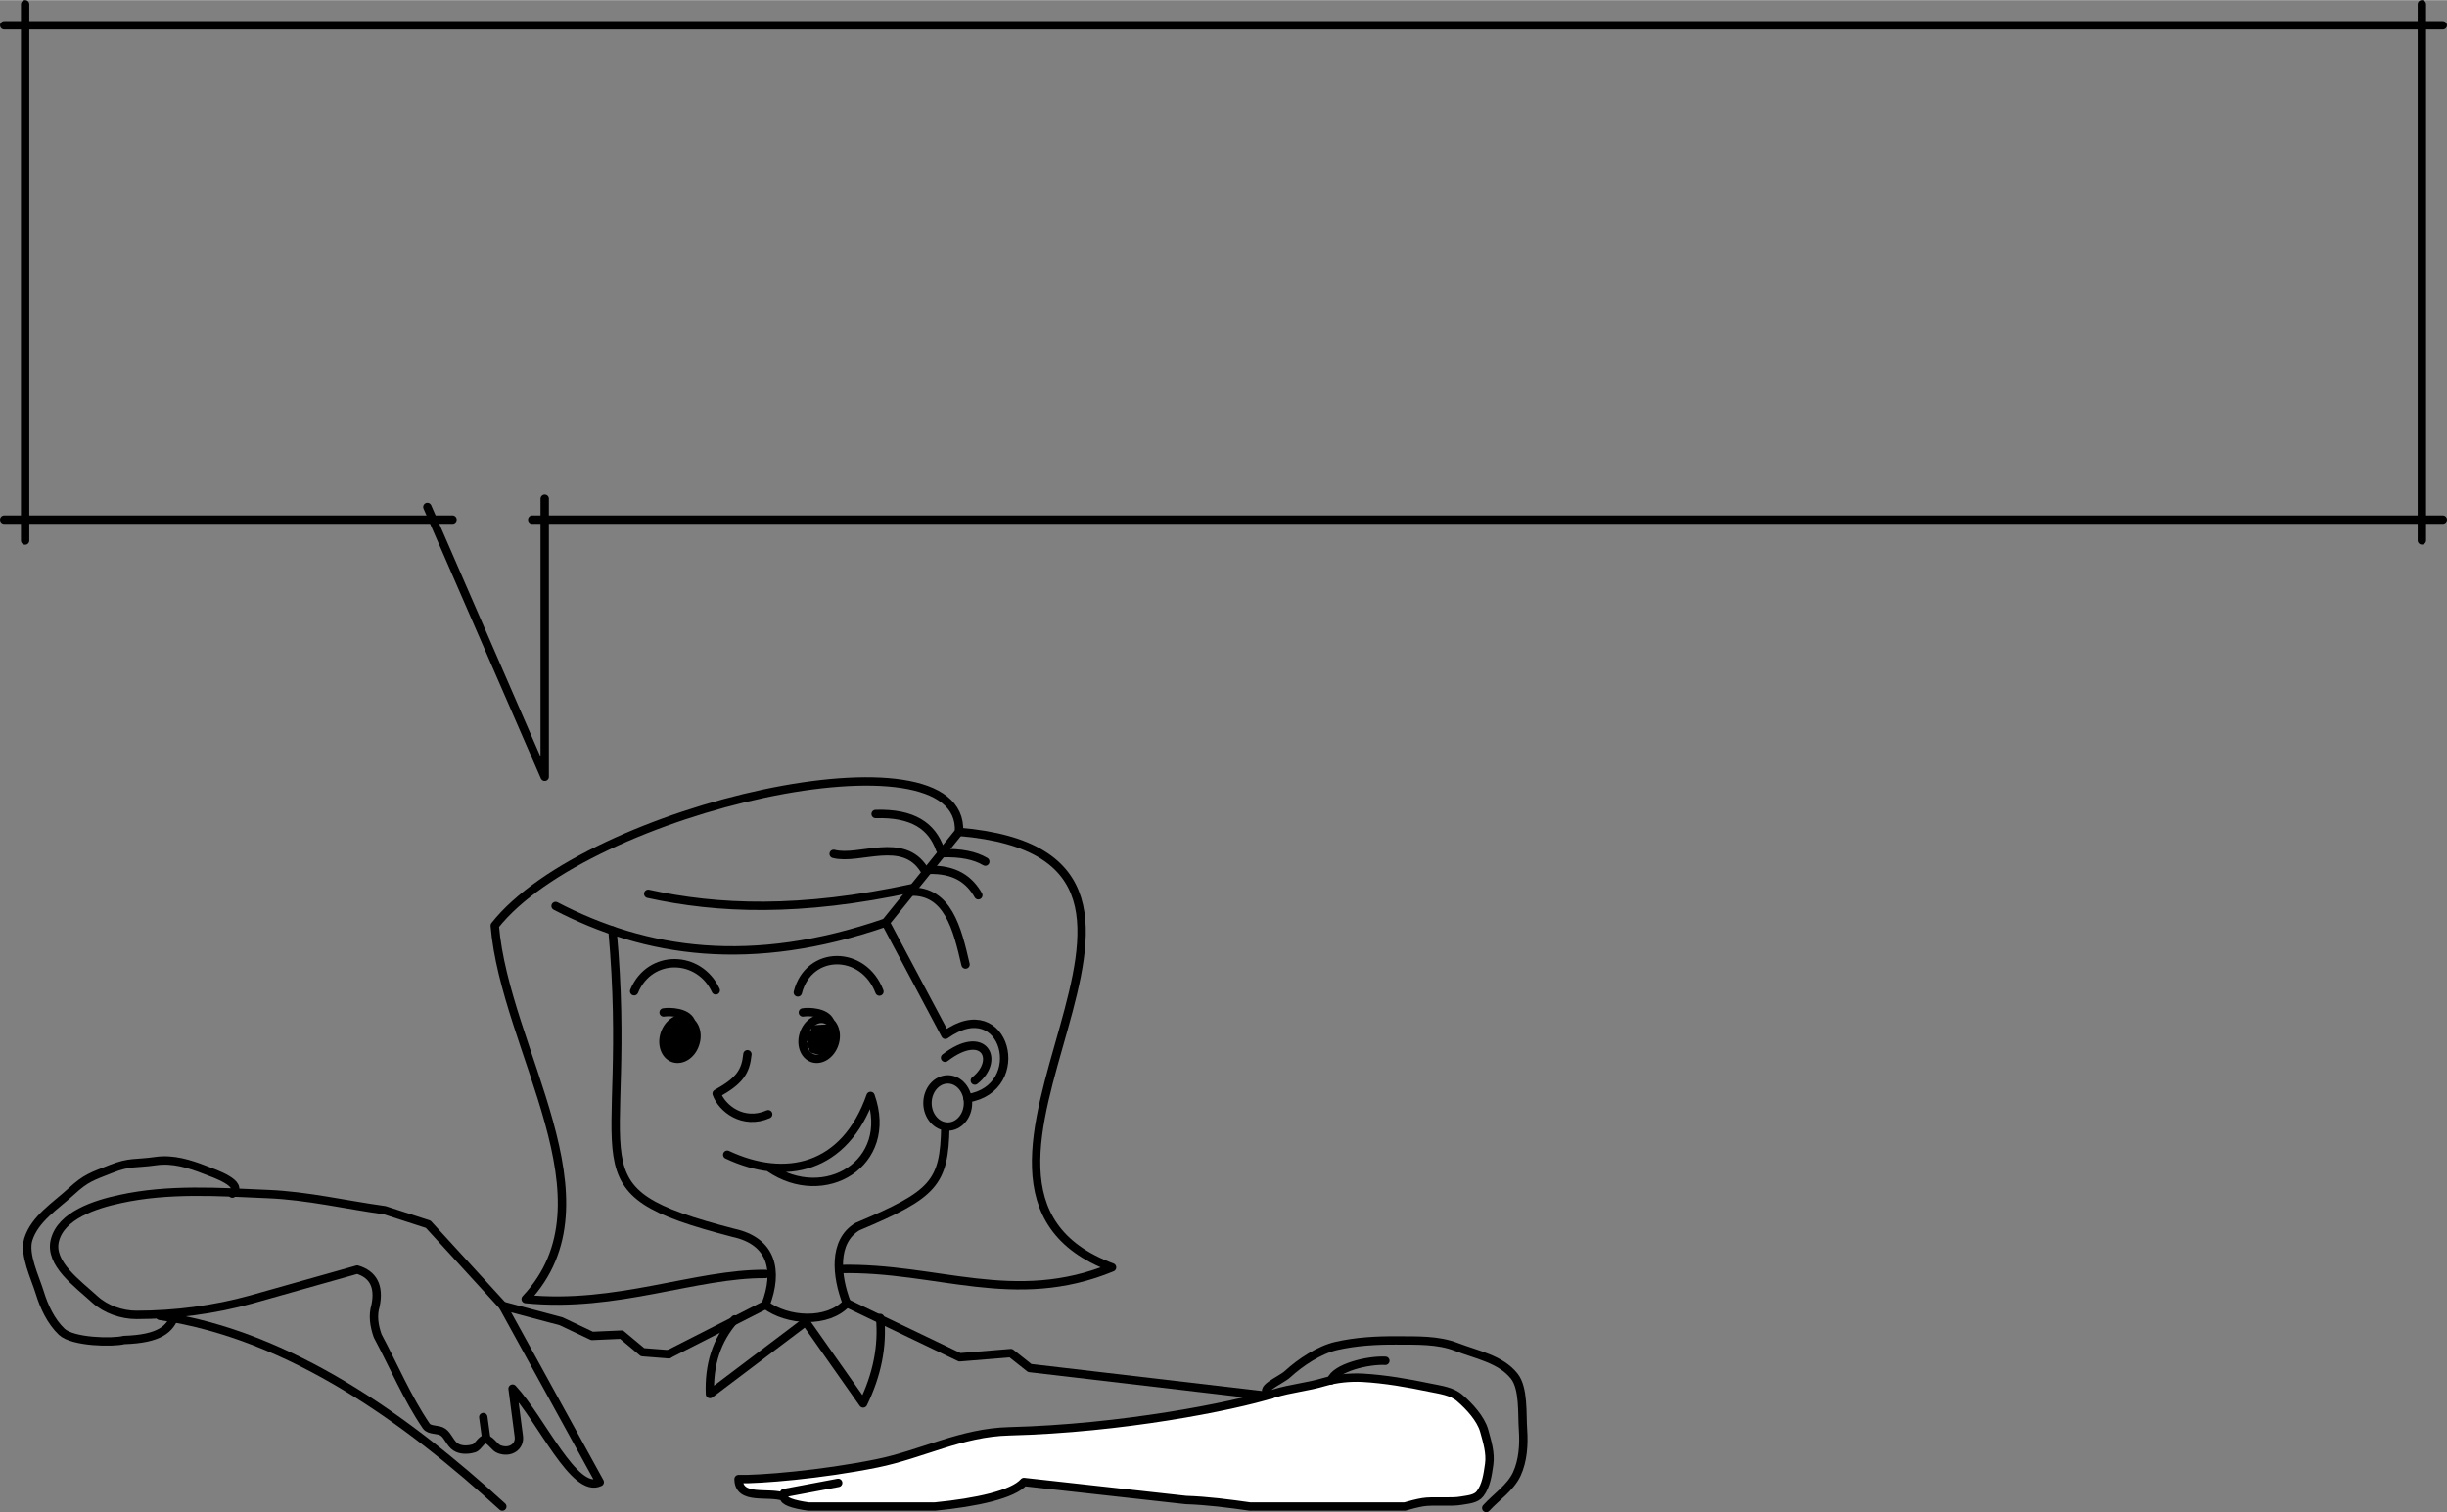 <?xml version="1.0" encoding="UTF-8"?>
<!DOCTYPE svg PUBLIC "-//W3C//DTD SVG 1.1//EN" "http://www.w3.org/Graphics/SVG/1.1/DTD/svg11.dtd">
<!-- Creator: CorelDRAW X7 -->
<svg xmlns="http://www.w3.org/2000/svg" xml:space="preserve" width="584px" height="361px" version="1.1" shape-rendering="geometricPrecision" text-rendering="geometricPrecision" image-rendering="optimizeQuality" fill-rule="evenodd" clip-rule="evenodd"
viewBox="0 0 16851 10414"
 xmlns:xlink="http://www.w3.org/1999/xlink">
 <rect x="0" y="0" width="16851" height="10414" fill="#808080" stroke="none"/>
 <g id="Layer_x0020_1">
  <path fill="none" stroke="black" stroke-width="57.703" stroke-linecap="round" stroke-linejoin="round" d="M4130 10207l-668 -1215 -513 -561 -300 -97c-268,-37 -533,-100 -803,-111 -339,-15 -686,-39 -1018,34 -174,37 -407,113 -450,285 -40,159 155,296 276,407 75,68 184,106 285,106 266,0 535,-35 791,-106l730 -206c109,33 154,114 126,249 -20,67 -10,137 15,208 111,207 202,426 334,620 23,34 82,19 116,43 36,26 49,78 87,102 32,21 80,23 126,9 31,-9 53,-70 85,-62 35,9 57,58 90,69 76,28 143,-19 134,-89 -16,-122 -27,-206 -43,-329 200,215 425,729 600,644z"/>
  <path fill="none" stroke="black" stroke-width="57.703" stroke-linecap="round" stroke-linejoin="round" d="M1101 9062c903,132 1712,723 2358,1313"/>
  <path fill="none" stroke="black" stroke-width="57.703" stroke-linecap="round" stroke-linejoin="round" d="M3462 8992l402 107 213 101 203 -9 145 121 179 14"/>
  <path fill="none" stroke="black" stroke-width="57.703" stroke-linecap="round" stroke-linejoin="round" d="M4218 6408c151,1661 -336,1779 833,2082 266,58 311,261 221,496 150,112 426,131 559,-12 -71,-184 -97,-425 74,-527 527,-222 598,-298 605,-689"/>
  <path fill="none" stroke="black" stroke-width="57.703" stroke-linecap="round" stroke-linejoin="round" d="M5272 8773c-481,-4 -1027,236 -1652,173 640,-680 -142,-1714 -213,-2572 639,-812 3239,-1397 3197,-646l-505 625c-926,320 -1650,210 -2273,-114"/>
  <path fill="none" stroke="black" stroke-width="57.703" stroke-linecap="round" stroke-linejoin="round" d="M6604 5728c2049,174 -477,2433 1054,3000 -673,278 -1206,-4 -1872,11"/>
  <path fill="none" stroke="black" stroke-width="57.703" stroke-linecap="round" stroke-linejoin="round" d="M6099 6353l411 773c417,-297 583,371 153,437"/>
  <path fill="none" stroke="black" stroke-width="57.703" stroke-linecap="round" stroke-linejoin="round" d="M5008 7952c398,187 810,101 987,-405 166,467 -319,752 -694,496"/>
  <path fill="none" stroke="black" stroke-width="57.703" stroke-linecap="round" stroke-linejoin="round" d="M5147 7260c-12,120 -53,183 -212,271 36,101 182,218 355,142"/>
  <path fill="none" stroke="black" stroke-width="57.703" stroke-linecap="round" stroke-linejoin="round" d="M4727 7021c58,19 85,95 60,168 -24,74 -91,117 -149,98 -58,-20 -85,-95 -60,-169 25,-73 92,-117 149,-97z"/>
  <path fill="none" stroke="black" stroke-width="57.703" stroke-linecap="round" stroke-linejoin="round" d="M4637 7070l106 -6 -134 47 154 5 -170 37 175 4 -172 42 154 13 -132 27 86 22"/>
  <path fill="none" stroke="black" stroke-width="57.703" stroke-linecap="round" stroke-linejoin="round" d="M4570 6972c42,-7 158,-3 187,61"/>
  <path fill="none" stroke="black" stroke-width="57.703" stroke-linecap="round" stroke-linejoin="round" d="M5686 7021c58,19 85,95 60,168 -25,74 -92,117 -150,98 -58,-20 -85,-95 -60,-169 25,-73 92,-117 150,-97z"/>
  <path fill="none" stroke="black" stroke-width="57.703" stroke-linecap="round" stroke-linejoin="round" d="M5615 7088l85 -5 -108 38 124 4 -136 29 139 4 -137 33 123 11 -105 22 69 17"/>
  <path fill="none" stroke="black" stroke-width="57.703" stroke-linecap="round" stroke-linejoin="round" d="M5529 6972c41,-7 157,-3 186,61"/>
  <path fill="none" stroke="black" stroke-width="57.703" stroke-linecap="round" stroke-linejoin="round" d="M5494 6834c76,-295 452,-295 562,-6"/>
  <path fill="none" stroke="black" stroke-width="57.703" stroke-linecap="round" stroke-linejoin="round" d="M4367 6826c108,-260 448,-252 562,-6"/>
  <path fill="none" stroke="black" stroke-width="57.703" stroke-linecap="round" stroke-linejoin="round" d="M6527 7433c77,0 139,73 139,163 0,89 -62,162 -139,162 -77,0 -140,-73 -140,-162 0,-90 63,-163 140,-163z"/>
  <path fill="none" stroke="black" stroke-width="57.703" stroke-linecap="round" stroke-linejoin="round" d="M6508 7284c270,-207 382,18 205,157"/>
  <path fill="none" stroke="black" stroke-width="57.703" stroke-linecap="round" stroke-linejoin="round" d="M6474 5849c-56,-160 -187,-252 -444,-244"/>
  <path fill="none" stroke="black" stroke-width="57.703" stroke-linecap="round" stroke-linejoin="round" d="M6288 6115c-780,169 -1347,145 -1824,40"/>
  <path fill="none" stroke="black" stroke-width="57.703" stroke-linecap="round" stroke-linejoin="round" d="M6364 5988c-146,-234 -446,-62 -623,-108"/>
  <path fill="none" stroke="black" stroke-width="57.703" stroke-linecap="round" stroke-linejoin="round" d="M6785 5933c-71,-42 -168,-62 -296,-58"/>
  <path fill="none" stroke="black" stroke-width="57.703" stroke-linecap="round" stroke-linejoin="round" d="M6737 6165c-60,-105 -157,-182 -347,-175"/>
  <path fill="none" stroke="black" stroke-width="57.703" stroke-linecap="round" stroke-linejoin="round" d="M6649 6642c-57,-249 -122,-511 -379,-502"/>
  <path fill="none" stroke="black" stroke-width="57.703" stroke-linecap="round" stroke-linejoin="round" d="M4604 9326l668 -340"/>
  <path fill="none" stroke="black" stroke-width="57.703" stroke-linecap="round" stroke-linejoin="round" d="M5831 8974l778 373 352 -29 130 103 1681 197"/>
  <path fill="none" stroke="black" stroke-width="57.703" stroke-linecap="round" stroke-linejoin="round" d="M5060 9086c-127,142 -179,316 -171,514l659 -498 396 563c96,-197 135,-393 117,-589"/>
  <path fill="none" stroke="black" stroke-width="57.703" stroke-linecap="round" stroke-linejoin="round" d="M3349 9912l-21 -153"/>
  <path fill="white" stroke="black" stroke-width="57.703" stroke-linecap="round" stroke-linejoin="round" d="M8772 9597c120,-37 227,-44 348,-80 84,-24 174,-33 262,-29 156,9 311,36 464,68 72,15 153,24 208,73 65,56 142,140 166,222 21,75 46,156 35,233 -10,70 -20,147 -63,203 -28,37 -85,40 -131,48 -63,12 -200,-1 -263,10 -42,7 -83,18 -124,30l-1066 0c-147,-21 -293,-40 -441,-45l-1116 -124c-75,86 -327,141 -613,169l-616 0 -254 0c-108,-15 -174,-38 -168,-66 -105,-41 -313,28 -314,-123 142,4 572,-31 951,-108 312,-63 582,-213 913,-221 773,-20 1530,-169 1822,-260z"/>
  <path fill="none" stroke="black" stroke-width="57.703" stroke-linecap="round" stroke-linejoin="round" d="M5772 10212l-372 70"/>
  <path fill="none" stroke="black" stroke-width="57.703" stroke-linecap="round" stroke-linejoin="round" d="M173 3722l0 -3693m-144 144l16793 0m-144 -144l0 3692m144 -143l-13157 0m-549 0l-3087 0"/>
  <path fill="none" stroke="black" stroke-width="57.703" stroke-linecap="round" stroke-linejoin="round" d="M2943 3491l808 1858 0 -1915"/>
  <path fill="none" stroke="black" stroke-width="57.703" stroke-linecap="round" stroke-linejoin="round" d="M10235 10385c70,-77 165,-138 210,-233 43,-93 50,-203 43,-306 -8,-108 7,-285 -61,-370 -94,-117 -257,-146 -397,-200 -129,-50 -274,-44 -412,-45 -139,-1 -280,7 -416,38 -117,27 -247,113 -335,194 -50,46 -218,108 -116,142"/>
  <path fill="none" stroke="black" stroke-width="57.703" stroke-linecap="round" stroke-linejoin="round" d="M9166 9506c30,-87 254,-141 374,-135"/>
  <path fill="none" stroke="black" stroke-width="57.703" stroke-linecap="round" stroke-linejoin="round" d="M1600 8220c83,-69 -122,-138 -184,-162 -113,-44 -225,-79 -344,-62 -138,20 -178,2 -308,54 -128,51 -170,60 -272,154 -110,101 -252,188 -297,331 -32,104 47,263 79,367 30,98 77,198 151,269 76,72 352,77 429,57 249,-8 318,-77 351,-172"/>
 </g>
</svg>
